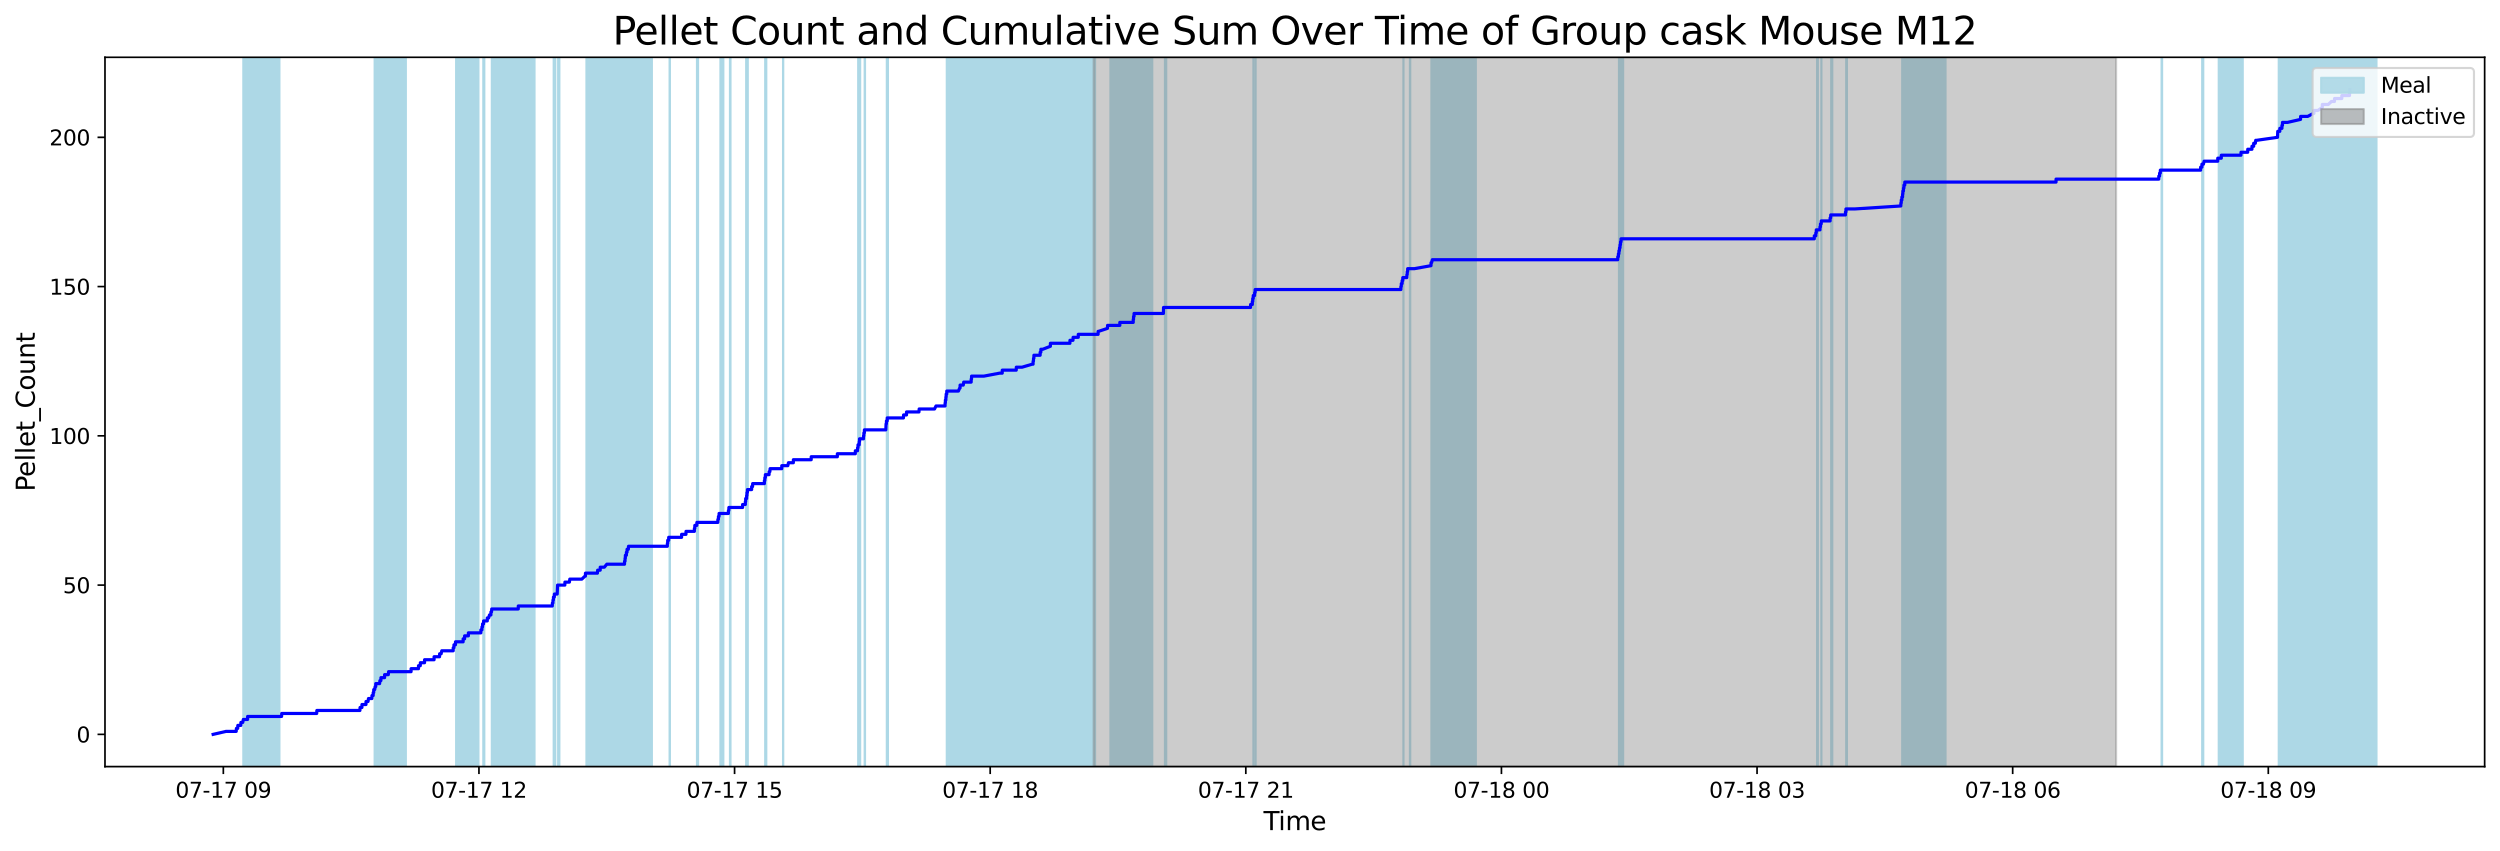 <?xml version="1.0" encoding="utf-8" standalone="no"?>
<!DOCTYPE svg PUBLIC "-//W3C//DTD SVG 1.1//EN"
  "http://www.w3.org/Graphics/SVG/1.1/DTD/svg11.dtd">
<svg xmlns:xlink="http://www.w3.org/1999/xlink" width="1172.435pt" height="399.009pt" viewBox="0 0 1172.435 399.009" xmlns="http://www.w3.org/2000/svg" version="1.1">
 <defs>
  <style type="text/css">*{stroke-linejoin: round; stroke-linecap: butt}</style>
 </defs>
 <g id="figure_1">
  <g id="patch_1">
   <path d="M 0 399.009 
L 1172.435 399.009 
L 1172.435 0 
L 0 0 
z
" style="fill: #ffffff"/>
  </g>
  <g id="axes_1">
   <g id="patch_2">
    <path d="M 49.235 359.517 
L 1165.235 359.517 
L 1165.235 26.877 
L 49.235 26.877 
z
" style="fill: #ffffff"/>
   </g>
   <g id="patch_3">
    <path d="M 127.166 359.517 
L 127.166 26.877 
L 114.11 26.877 
L 114.11 359.517 
z
" clip-path="url(#p7727377fdf)" style="fill: #add8e6; stroke: #add8e6; stroke-linejoin: miter"/>
   </g>
   <g id="patch_4">
    <path d="M 131.042 359.517 
L 131.042 26.877 
L 116.848 26.877 
L 116.848 359.517 
z
" clip-path="url(#p7727377fdf)" style="fill: #add8e6; stroke: #add8e6; stroke-linejoin: miter"/>
   </g>
   <g id="patch_5">
    <path d="M 185.991 359.517 
L 185.991 26.877 
L 175.695 26.877 
L 175.695 359.517 
z
" clip-path="url(#p7727377fdf)" style="fill: #add8e6; stroke: #add8e6; stroke-linejoin: miter"/>
   </g>
   <g id="patch_6">
    <path d="M 190.336 359.517 
L 190.336 26.877 
L 176.639 26.877 
L 176.639 359.517 
z
" clip-path="url(#p7727377fdf)" style="fill: #add8e6; stroke: #add8e6; stroke-linejoin: miter"/>
   </g>
   <g id="patch_7">
    <path d="M 186.617 359.517 
L 186.617 26.877 
L 180.093 26.877 
L 180.093 359.517 
z
" clip-path="url(#p7727377fdf)" style="fill: #add8e6; stroke: #add8e6; stroke-linejoin: miter"/>
   </g>
   <g id="patch_8">
    <path d="M 224.371 359.517 
L 224.371 26.877 
L 213.908 26.877 
L 213.908 359.517 
z
" clip-path="url(#p7727377fdf)" style="fill: #add8e6; stroke: #add8e6; stroke-linejoin: miter"/>
   </g>
   <g id="patch_9">
    <path d="M 226.651 359.517 
L 226.651 26.877 
L 227.135 26.877 
L 227.135 359.517 
z
" clip-path="url(#p7727377fdf)" style="fill: #add8e6; stroke: #add8e6; stroke-linejoin: miter"/>
   </g>
   <g id="patch_10">
    <path d="M 250.675 359.517 
L 250.675 26.877 
L 230.651 26.877 
L 230.651 359.517 
z
" clip-path="url(#p7727377fdf)" style="fill: #add8e6; stroke: #add8e6; stroke-linejoin: miter"/>
   </g>
   <g id="patch_11">
    <path d="M 259.731 359.517 
L 259.731 26.877 
L 259.669 26.877 
L 259.669 359.517 
z
" clip-path="url(#p7727377fdf)" style="fill: #add8e6; stroke: #add8e6; stroke-linejoin: miter"/>
   </g>
   <g id="patch_12">
    <path d="M 260.357 359.517 
L 260.357 26.877 
L 260.41 26.877 
L 260.41 359.517 
z
" clip-path="url(#p7727377fdf)" style="fill: #add8e6; stroke: #add8e6; stroke-linejoin: miter"/>
   </g>
   <g id="patch_13">
    <path d="M 261.753 359.517 
L 261.753 26.877 
L 262.328 26.877 
L 262.328 359.517 
z
" clip-path="url(#p7727377fdf)" style="fill: #add8e6; stroke: #add8e6; stroke-linejoin: miter"/>
   </g>
   <g id="patch_14">
    <path d="M 295.464 359.517 
L 295.464 26.877 
L 275.024 26.877 
L 275.024 359.517 
z
" clip-path="url(#p7727377fdf)" style="fill: #add8e6; stroke: #add8e6; stroke-linejoin: miter"/>
   </g>
   <g id="patch_15">
    <path d="M 284.29 359.517 
L 284.29 26.877 
L 281.864 26.877 
L 281.864 359.517 
z
" clip-path="url(#p7727377fdf)" style="fill: #add8e6; stroke: #add8e6; stroke-linejoin: miter"/>
   </g>
   <g id="patch_16">
    <path d="M 305.72 359.517 
L 305.72 26.877 
L 293.195 26.877 
L 293.195 359.517 
z
" clip-path="url(#p7727377fdf)" style="fill: #add8e6; stroke: #add8e6; stroke-linejoin: miter"/>
   </g>
   <g id="patch_17">
    <path d="M 294.025 359.517 
L 294.025 26.877 
L 294.704 26.877 
L 294.704 359.517 
z
" clip-path="url(#p7727377fdf)" style="fill: #add8e6; stroke: #add8e6; stroke-linejoin: miter"/>
   </g>
   <g id="patch_18">
    <path d="M 314.172 359.517 
L 314.172 26.877 
L 314.023 26.877 
L 314.023 359.517 
z
" clip-path="url(#p7727377fdf)" style="fill: #add8e6; stroke: #add8e6; stroke-linejoin: miter"/>
   </g>
   <g id="patch_19">
    <path d="M 326.863 359.517 
L 326.863 26.877 
L 327.369 26.877 
L 327.369 359.517 
z
" clip-path="url(#p7727377fdf)" style="fill: #add8e6; stroke: #add8e6; stroke-linejoin: miter"/>
   </g>
   <g id="patch_20">
    <path d="M 339.233 359.517 
L 339.233 26.877 
L 337.861 26.877 
L 337.861 359.517 
z
" clip-path="url(#p7727377fdf)" style="fill: #add8e6; stroke: #add8e6; stroke-linejoin: miter"/>
   </g>
   <g id="patch_21">
    <path d="M 342.332 359.517 
L 342.332 26.877 
L 342.583 26.877 
L 342.583 359.517 
z
" clip-path="url(#p7727377fdf)" style="fill: #add8e6; stroke: #add8e6; stroke-linejoin: miter"/>
   </g>
   <g id="patch_22">
    <path d="M 349.929 359.517 
L 349.929 26.877 
L 350.695 26.877 
L 350.695 359.517 
z
" clip-path="url(#p7727377fdf)" style="fill: #add8e6; stroke: #add8e6; stroke-linejoin: miter"/>
   </g>
   <g id="patch_23">
    <path d="M 358.853 359.517 
L 358.853 26.877 
L 359.366 26.877 
L 359.366 359.517 
z
" clip-path="url(#p7727377fdf)" style="fill: #add8e6; stroke: #add8e6; stroke-linejoin: miter"/>
   </g>
   <g id="patch_24">
    <path d="M 367.316 359.517 
L 367.316 26.877 
L 367.225 26.877 
L 367.225 359.517 
z
" clip-path="url(#p7727377fdf)" style="fill: #add8e6; stroke: #add8e6; stroke-linejoin: miter"/>
   </g>
   <g id="patch_25">
    <path d="M 402.463 359.517 
L 402.463 26.877 
L 403.395 26.877 
L 403.395 359.517 
z
" clip-path="url(#p7727377fdf)" style="fill: #add8e6; stroke: #add8e6; stroke-linejoin: miter"/>
   </g>
   <g id="patch_26">
    <path d="M 405.513 359.517 
L 405.513 26.877 
L 405.671 26.877 
L 405.671 359.517 
z
" clip-path="url(#p7727377fdf)" style="fill: #add8e6; stroke: #add8e6; stroke-linejoin: miter"/>
   </g>
   <g id="patch_27">
    <path d="M 415.894 359.517 
L 415.894 26.877 
L 416.422 26.877 
L 416.422 359.517 
z
" clip-path="url(#p7727377fdf)" style="fill: #add8e6; stroke: #add8e6; stroke-linejoin: miter"/>
   </g>
   <g id="patch_28">
    <path d="M 460.098 359.517 
L 460.098 26.877 
L 444.014 26.877 
L 444.014 359.517 
z
" clip-path="url(#p7727377fdf)" style="fill: #add8e6; stroke: #add8e6; stroke-linejoin: miter"/>
   </g>
   <g id="patch_29">
    <path d="M 444.745 359.517 
L 444.745 26.877 
L 444.263 26.877 
L 444.263 359.517 
z
" clip-path="url(#p7727377fdf)" style="fill: #add8e6; stroke: #add8e6; stroke-linejoin: miter"/>
   </g>
   <g id="patch_30">
    <path d="M 471.187 359.517 
L 471.187 26.877 
L 450.559 26.877 
L 450.559 359.517 
z
" clip-path="url(#p7727377fdf)" style="fill: #add8e6; stroke: #add8e6; stroke-linejoin: miter"/>
   </g>
   <g id="patch_31">
    <path d="M 471.851 359.517 
L 471.851 26.877 
L 456.184 26.877 
L 456.184 359.517 
z
" clip-path="url(#p7727377fdf)" style="fill: #add8e6; stroke: #add8e6; stroke-linejoin: miter"/>
   </g>
   <g id="patch_32">
    <path d="M 489.935 359.517 
L 489.935 26.877 
L 470.368 26.877 
L 470.368 359.517 
z
" clip-path="url(#p7727377fdf)" style="fill: #add8e6; stroke: #add8e6; stroke-linejoin: miter"/>
   </g>
   <g id="patch_33">
    <path d="M 505.197 359.517 
L 505.197 26.877 
L 484.802 26.877 
L 484.802 359.517 
z
" clip-path="url(#p7727377fdf)" style="fill: #add8e6; stroke: #add8e6; stroke-linejoin: miter"/>
   </g>
   <g id="patch_34">
    <path d="M 486.268 359.517 
L 486.268 26.877 
L 485.22 26.877 
L 485.22 359.517 
z
" clip-path="url(#p7727377fdf)" style="fill: #add8e6; stroke: #add8e6; stroke-linejoin: miter"/>
   </g>
   <g id="patch_35">
    <path d="M 488.099 359.517 
L 488.099 26.877 
L 488.696 26.877 
L 488.696 359.517 
z
" clip-path="url(#p7727377fdf)" style="fill: #add8e6; stroke: #add8e6; stroke-linejoin: miter"/>
   </g>
   <g id="patch_36">
    <path d="M 513.556 359.517 
L 513.556 26.877 
L 493.032 26.877 
L 493.032 359.517 
z
" clip-path="url(#p7727377fdf)" style="fill: #add8e6; stroke: #add8e6; stroke-linejoin: miter"/>
   </g>
   <g id="patch_37">
    <path d="M 507.064 359.517 
L 507.064 26.877 
L 506.148 26.877 
L 506.148 359.517 
z
" clip-path="url(#p7727377fdf)" style="fill: #add8e6; stroke: #add8e6; stroke-linejoin: miter"/>
   </g>
   <g id="patch_38">
    <path d="M 540.373 359.517 
L 540.373 26.877 
L 520.764 26.877 
L 520.764 359.517 
z
" clip-path="url(#p7727377fdf)" style="fill: #add8e6; stroke: #add8e6; stroke-linejoin: miter"/>
   </g>
   <g id="patch_39">
    <path d="M 531.755 359.517 
L 531.755 26.877 
L 532.026 26.877 
L 532.026 359.517 
z
" clip-path="url(#p7727377fdf)" style="fill: #add8e6; stroke: #add8e6; stroke-linejoin: miter"/>
   </g>
   <g id="patch_40">
    <path d="M 546.327 359.517 
L 546.327 26.877 
L 546.929 26.877 
L 546.929 359.517 
z
" clip-path="url(#p7727377fdf)" style="fill: #add8e6; stroke: #add8e6; stroke-linejoin: miter"/>
   </g>
   <g id="patch_41">
    <path d="M 587.817 359.517 
L 587.817 26.877 
L 587.926 26.877 
L 587.926 359.517 
z
" clip-path="url(#p7727377fdf)" style="fill: #add8e6; stroke: #add8e6; stroke-linejoin: miter"/>
   </g>
   <g id="patch_42">
    <path d="M 588.853 359.517 
L 588.853 26.877 
L 588.778 26.877 
L 588.778 359.517 
z
" clip-path="url(#p7727377fdf)" style="fill: #add8e6; stroke: #add8e6; stroke-linejoin: miter"/>
   </g>
   <g id="patch_43">
    <path d="M 658.197 359.517 
L 658.197 26.877 
L 658.162 26.877 
L 658.162 359.517 
z
" clip-path="url(#p7727377fdf)" style="fill: #add8e6; stroke: #add8e6; stroke-linejoin: miter"/>
   </g>
   <g id="patch_44">
    <path d="M 661.363 359.517 
L 661.363 26.877 
L 661.219 26.877 
L 661.219 359.517 
z
" clip-path="url(#p7727377fdf)" style="fill: #add8e6; stroke: #add8e6; stroke-linejoin: miter"/>
   </g>
   <g id="patch_45">
    <path d="M 692.121 359.517 
L 692.121 26.877 
L 671.3 26.877 
L 671.3 359.517 
z
" clip-path="url(#p7727377fdf)" style="fill: #add8e6; stroke: #add8e6; stroke-linejoin: miter"/>
   </g>
   <g id="patch_46">
    <path d="M 759.247 359.517 
L 759.247 26.877 
L 760.25 26.877 
L 760.25 359.517 
z
" clip-path="url(#p7727377fdf)" style="fill: #add8e6; stroke: #add8e6; stroke-linejoin: miter"/>
   </g>
   <g id="patch_47">
    <path d="M 761.207 359.517 
L 761.207 26.877 
L 760.565 26.877 
L 760.565 359.517 
z
" clip-path="url(#p7727377fdf)" style="fill: #add8e6; stroke: #add8e6; stroke-linejoin: miter"/>
   </g>
   <g id="patch_48">
    <path d="M 852.526 359.517 
L 852.526 26.877 
L 852.169 26.877 
L 852.169 359.517 
z
" clip-path="url(#p7727377fdf)" style="fill: #add8e6; stroke: #add8e6; stroke-linejoin: miter"/>
   </g>
   <g id="patch_49">
    <path d="M 854.2 359.517 
L 854.2 26.877 
L 854.18 26.877 
L 854.18 359.517 
z
" clip-path="url(#p7727377fdf)" style="fill: #add8e6; stroke: #add8e6; stroke-linejoin: miter"/>
   </g>
   <g id="patch_50">
    <path d="M 858.778 359.517 
L 858.778 26.877 
L 859.291 26.877 
L 859.291 359.517 
z
" clip-path="url(#p7727377fdf)" style="fill: #add8e6; stroke: #add8e6; stroke-linejoin: miter"/>
   </g>
   <g id="patch_51">
    <path d="M 865.815 359.517 
L 865.815 26.877 
L 866.164 26.877 
L 866.164 359.517 
z
" clip-path="url(#p7727377fdf)" style="fill: #add8e6; stroke: #add8e6; stroke-linejoin: miter"/>
   </g>
   <g id="patch_52">
    <path d="M 912.4 359.517 
L 912.4 26.877 
L 892.076 26.877 
L 892.076 359.517 
z
" clip-path="url(#p7727377fdf)" style="fill: #add8e6; stroke: #add8e6; stroke-linejoin: miter"/>
   </g>
   <g id="patch_53">
    <path d="M 893.004 359.517 
L 893.004 26.877 
L 893.845 26.877 
L 893.845 359.517 
z
" clip-path="url(#p7727377fdf)" style="fill: #add8e6; stroke: #add8e6; stroke-linejoin: miter"/>
   </g>
   <g id="patch_54">
    <path d="M 1013.727 359.517 
L 1013.727 26.877 
L 1013.971 26.877 
L 1013.971 359.517 
z
" clip-path="url(#p7727377fdf)" style="fill: #add8e6; stroke: #add8e6; stroke-linejoin: miter"/>
   </g>
   <g id="patch_55">
    <path d="M 1032.761 359.517 
L 1032.761 26.877 
L 1033.274 26.877 
L 1033.274 359.517 
z
" clip-path="url(#p7727377fdf)" style="fill: #add8e6; stroke: #add8e6; stroke-linejoin: miter"/>
   </g>
   <g id="patch_56">
    <path d="M 1051.791 359.517 
L 1051.791 26.877 
L 1040.533 26.877 
L 1040.533 359.517 
z
" clip-path="url(#p7727377fdf)" style="fill: #add8e6; stroke: #add8e6; stroke-linejoin: miter"/>
   </g>
   <g id="patch_57">
    <path d="M 1088.656 359.517 
L 1088.656 26.877 
L 1068.672 26.877 
L 1068.672 359.517 
z
" clip-path="url(#p7727377fdf)" style="fill: #add8e6; stroke: #add8e6; stroke-linejoin: miter"/>
   </g>
   <g id="patch_58">
    <path d="M 1070.55 359.517 
L 1070.55 26.877 
L 1071.018 26.877 
L 1071.018 359.517 
z
" clip-path="url(#p7727377fdf)" style="fill: #add8e6; stroke: #add8e6; stroke-linejoin: miter"/>
   </g>
   <g id="patch_59">
    <path d="M 1099.911 359.517 
L 1099.911 26.877 
L 1079.308 26.877 
L 1079.308 359.517 
z
" clip-path="url(#p7727377fdf)" style="fill: #add8e6; stroke: #add8e6; stroke-linejoin: miter"/>
   </g>
   <g id="patch_60">
    <path d="M 1106.05 359.517 
L 1106.05 26.877 
L 1085.546 26.877 
L 1085.546 359.517 
z
" clip-path="url(#p7727377fdf)" style="fill: #add8e6; stroke: #add8e6; stroke-linejoin: miter"/>
   </g>
   <g id="patch_61">
    <path d="M 1110.123 359.517 
L 1110.123 26.877 
L 1089.533 26.877 
L 1089.533 359.517 
z
" clip-path="url(#p7727377fdf)" style="fill: #add8e6; stroke: #add8e6; stroke-linejoin: miter"/>
   </g>
   <g id="patch_62">
    <path d="M 1114.508 359.517 
L 1114.508 26.877 
L 1098.062 26.877 
L 1098.062 359.517 
z
" clip-path="url(#p7727377fdf)" style="fill: #add8e6; stroke: #add8e6; stroke-linejoin: miter"/>
   </g>
   <g id="patch_63">
    <path d="M 1102.24 359.517 
L 1102.24 26.877 
L 1102.62 26.877 
L 1102.62 359.517 
z
" clip-path="url(#p7727377fdf)" style="fill: #add8e6; stroke: #add8e6; stroke-linejoin: miter"/>
   </g>
   <g id="patch_64">
    <path d="M 512.881 359.517 
L 512.881 26.877 
L 992.399 26.877 
L 992.399 359.517 
z
" clip-path="url(#p7727377fdf)" style="fill: #808080; opacity: 0.4; stroke: #808080; stroke-linejoin: miter"/>
   </g>
   <g id="matplotlib.axis_1">
    <g id="xtick_1">
     <g id="line2d_1">
      <defs>
       <path id="ma048d37aa1" d="M 0 0 
L 0 3.5 
" style="stroke: #000000; stroke-width: 0.8"/>
      </defs>
      <g>
       <use xlink:href="#ma048d37aa1" x="104.735" y="359.517" style="stroke: #000000; stroke-width: 0.8"/>
      </g>
     </g>
     <g id="text_1">
      <!-- 07-17 09 -->
      <g transform="translate(82.255 374.116) scale(0.1 -0.1)">
       <defs>
        <path id="DejaVuSans-30" d="M 2034 4250 
Q 1547 4250 1301 3770 
Q 1056 3291 1056 2328 
Q 1056 1369 1301 889 
Q 1547 409 2034 409 
Q 2525 409 2770 889 
Q 3016 1369 3016 2328 
Q 3016 3291 2770 3770 
Q 2525 4250 2034 4250 
z
M 2034 4750 
Q 2819 4750 3233 4129 
Q 3647 3509 3647 2328 
Q 3647 1150 3233 529 
Q 2819 -91 2034 -91 
Q 1250 -91 836 529 
Q 422 1150 422 2328 
Q 422 3509 836 4129 
Q 1250 4750 2034 4750 
z
" transform="scale(0.016)"/>
        <path id="DejaVuSans-37" d="M 525 4666 
L 3525 4666 
L 3525 4397 
L 1831 0 
L 1172 0 
L 2766 4134 
L 525 4134 
L 525 4666 
z
" transform="scale(0.016)"/>
        <path id="DejaVuSans-2d" d="M 313 2009 
L 1997 2009 
L 1997 1497 
L 313 1497 
L 313 2009 
z
" transform="scale(0.016)"/>
        <path id="DejaVuSans-31" d="M 794 531 
L 1825 531 
L 1825 4091 
L 703 3866 
L 703 4441 
L 1819 4666 
L 2450 4666 
L 2450 531 
L 3481 531 
L 3481 0 
L 794 0 
L 794 531 
z
" transform="scale(0.016)"/>
        <path id="DejaVuSans-20" transform="scale(0.016)"/>
        <path id="DejaVuSans-39" d="M 703 97 
L 703 672 
Q 941 559 1184 500 
Q 1428 441 1663 441 
Q 2288 441 2617 861 
Q 2947 1281 2994 2138 
Q 2813 1869 2534 1725 
Q 2256 1581 1919 1581 
Q 1219 1581 811 2004 
Q 403 2428 403 3163 
Q 403 3881 828 4315 
Q 1253 4750 1959 4750 
Q 2769 4750 3195 4129 
Q 3622 3509 3622 2328 
Q 3622 1225 3098 567 
Q 2575 -91 1691 -91 
Q 1453 -91 1209 -44 
Q 966 3 703 97 
z
M 1959 2075 
Q 2384 2075 2632 2365 
Q 2881 2656 2881 3163 
Q 2881 3666 2632 3958 
Q 2384 4250 1959 4250 
Q 1534 4250 1286 3958 
Q 1038 3666 1038 3163 
Q 1038 2656 1286 2365 
Q 1534 2075 1959 2075 
z
" transform="scale(0.016)"/>
       </defs>
       <use xlink:href="#DejaVuSans-30"/>
       <use xlink:href="#DejaVuSans-37" x="63.623"/>
       <use xlink:href="#DejaVuSans-2d" x="127.246"/>
       <use xlink:href="#DejaVuSans-31" x="163.33"/>
       <use xlink:href="#DejaVuSans-37" x="226.953"/>
       <use xlink:href="#DejaVuSans-20" x="290.576"/>
       <use xlink:href="#DejaVuSans-30" x="322.363"/>
       <use xlink:href="#DejaVuSans-39" x="385.986"/>
      </g>
     </g>
    </g>
    <g id="xtick_2">
     <g id="line2d_2">
      <g>
       <use xlink:href="#ma048d37aa1" x="224.615" y="359.517" style="stroke: #000000; stroke-width: 0.8"/>
      </g>
     </g>
     <g id="text_2">
      <!-- 07-17 12 -->
      <g transform="translate(202.134 374.116) scale(0.1 -0.1)">
       <defs>
        <path id="DejaVuSans-32" d="M 1228 531 
L 3431 531 
L 3431 0 
L 469 0 
L 469 531 
Q 828 903 1448 1529 
Q 2069 2156 2228 2338 
Q 2531 2678 2651 2914 
Q 2772 3150 2772 3378 
Q 2772 3750 2511 3984 
Q 2250 4219 1831 4219 
Q 1534 4219 1204 4116 
Q 875 4013 500 3803 
L 500 4441 
Q 881 4594 1212 4672 
Q 1544 4750 1819 4750 
Q 2544 4750 2975 4387 
Q 3406 4025 3406 3419 
Q 3406 3131 3298 2873 
Q 3191 2616 2906 2266 
Q 2828 2175 2409 1742 
Q 1991 1309 1228 531 
z
" transform="scale(0.016)"/>
       </defs>
       <use xlink:href="#DejaVuSans-30"/>
       <use xlink:href="#DejaVuSans-37" x="63.623"/>
       <use xlink:href="#DejaVuSans-2d" x="127.246"/>
       <use xlink:href="#DejaVuSans-31" x="163.33"/>
       <use xlink:href="#DejaVuSans-37" x="226.953"/>
       <use xlink:href="#DejaVuSans-20" x="290.576"/>
       <use xlink:href="#DejaVuSans-31" x="322.363"/>
       <use xlink:href="#DejaVuSans-32" x="385.986"/>
      </g>
     </g>
    </g>
    <g id="xtick_3">
     <g id="line2d_3">
      <g>
       <use xlink:href="#ma048d37aa1" x="344.494" y="359.517" style="stroke: #000000; stroke-width: 0.8"/>
      </g>
     </g>
     <g id="text_3">
      <!-- 07-17 15 -->
      <g transform="translate(322.014 374.116) scale(0.1 -0.1)">
       <defs>
        <path id="DejaVuSans-35" d="M 691 4666 
L 3169 4666 
L 3169 4134 
L 1269 4134 
L 1269 2991 
Q 1406 3038 1543 3061 
Q 1681 3084 1819 3084 
Q 2600 3084 3056 2656 
Q 3513 2228 3513 1497 
Q 3513 744 3044 326 
Q 2575 -91 1722 -91 
Q 1428 -91 1123 -41 
Q 819 9 494 109 
L 494 744 
Q 775 591 1075 516 
Q 1375 441 1709 441 
Q 2250 441 2565 725 
Q 2881 1009 2881 1497 
Q 2881 1984 2565 2268 
Q 2250 2553 1709 2553 
Q 1456 2553 1204 2497 
Q 953 2441 691 2322 
L 691 4666 
z
" transform="scale(0.016)"/>
       </defs>
       <use xlink:href="#DejaVuSans-30"/>
       <use xlink:href="#DejaVuSans-37" x="63.623"/>
       <use xlink:href="#DejaVuSans-2d" x="127.246"/>
       <use xlink:href="#DejaVuSans-31" x="163.33"/>
       <use xlink:href="#DejaVuSans-37" x="226.953"/>
       <use xlink:href="#DejaVuSans-20" x="290.576"/>
       <use xlink:href="#DejaVuSans-31" x="322.363"/>
       <use xlink:href="#DejaVuSans-35" x="385.986"/>
      </g>
     </g>
    </g>
    <g id="xtick_4">
     <g id="line2d_4">
      <g>
       <use xlink:href="#ma048d37aa1" x="464.374" y="359.517" style="stroke: #000000; stroke-width: 0.8"/>
      </g>
     </g>
     <g id="text_4">
      <!-- 07-17 18 -->
      <g transform="translate(441.894 374.116) scale(0.1 -0.1)">
       <defs>
        <path id="DejaVuSans-38" d="M 2034 2216 
Q 1584 2216 1326 1975 
Q 1069 1734 1069 1313 
Q 1069 891 1326 650 
Q 1584 409 2034 409 
Q 2484 409 2743 651 
Q 3003 894 3003 1313 
Q 3003 1734 2745 1975 
Q 2488 2216 2034 2216 
z
M 1403 2484 
Q 997 2584 770 2862 
Q 544 3141 544 3541 
Q 544 4100 942 4425 
Q 1341 4750 2034 4750 
Q 2731 4750 3128 4425 
Q 3525 4100 3525 3541 
Q 3525 3141 3298 2862 
Q 3072 2584 2669 2484 
Q 3125 2378 3379 2068 
Q 3634 1759 3634 1313 
Q 3634 634 3220 271 
Q 2806 -91 2034 -91 
Q 1263 -91 848 271 
Q 434 634 434 1313 
Q 434 1759 690 2068 
Q 947 2378 1403 2484 
z
M 1172 3481 
Q 1172 3119 1398 2916 
Q 1625 2713 2034 2713 
Q 2441 2713 2670 2916 
Q 2900 3119 2900 3481 
Q 2900 3844 2670 4047 
Q 2441 4250 2034 4250 
Q 1625 4250 1398 4047 
Q 1172 3844 1172 3481 
z
" transform="scale(0.016)"/>
       </defs>
       <use xlink:href="#DejaVuSans-30"/>
       <use xlink:href="#DejaVuSans-37" x="63.623"/>
       <use xlink:href="#DejaVuSans-2d" x="127.246"/>
       <use xlink:href="#DejaVuSans-31" x="163.33"/>
       <use xlink:href="#DejaVuSans-37" x="226.953"/>
       <use xlink:href="#DejaVuSans-20" x="290.576"/>
       <use xlink:href="#DejaVuSans-31" x="322.363"/>
       <use xlink:href="#DejaVuSans-38" x="385.986"/>
      </g>
     </g>
    </g>
    <g id="xtick_5">
     <g id="line2d_5">
      <g>
       <use xlink:href="#ma048d37aa1" x="584.254" y="359.517" style="stroke: #000000; stroke-width: 0.8"/>
      </g>
     </g>
     <g id="text_5">
      <!-- 07-17 21 -->
      <g transform="translate(561.773 374.116) scale(0.1 -0.1)">
       <use xlink:href="#DejaVuSans-30"/>
       <use xlink:href="#DejaVuSans-37" x="63.623"/>
       <use xlink:href="#DejaVuSans-2d" x="127.246"/>
       <use xlink:href="#DejaVuSans-31" x="163.33"/>
       <use xlink:href="#DejaVuSans-37" x="226.953"/>
       <use xlink:href="#DejaVuSans-20" x="290.576"/>
       <use xlink:href="#DejaVuSans-32" x="322.363"/>
       <use xlink:href="#DejaVuSans-31" x="385.986"/>
      </g>
     </g>
    </g>
    <g id="xtick_6">
     <g id="line2d_6">
      <g>
       <use xlink:href="#ma048d37aa1" x="704.133" y="359.517" style="stroke: #000000; stroke-width: 0.8"/>
      </g>
     </g>
     <g id="text_6">
      <!-- 07-18 00 -->
      <g transform="translate(681.653 374.116) scale(0.1 -0.1)">
       <use xlink:href="#DejaVuSans-30"/>
       <use xlink:href="#DejaVuSans-37" x="63.623"/>
       <use xlink:href="#DejaVuSans-2d" x="127.246"/>
       <use xlink:href="#DejaVuSans-31" x="163.33"/>
       <use xlink:href="#DejaVuSans-38" x="226.953"/>
       <use xlink:href="#DejaVuSans-20" x="290.576"/>
       <use xlink:href="#DejaVuSans-30" x="322.363"/>
       <use xlink:href="#DejaVuSans-30" x="385.986"/>
      </g>
     </g>
    </g>
    <g id="xtick_7">
     <g id="line2d_7">
      <g>
       <use xlink:href="#ma048d37aa1" x="824.013" y="359.517" style="stroke: #000000; stroke-width: 0.8"/>
      </g>
     </g>
     <g id="text_7">
      <!-- 07-18 03 -->
      <g transform="translate(801.532 374.116) scale(0.1 -0.1)">
       <defs>
        <path id="DejaVuSans-33" d="M 2597 2516 
Q 3050 2419 3304 2112 
Q 3559 1806 3559 1356 
Q 3559 666 3084 287 
Q 2609 -91 1734 -91 
Q 1441 -91 1130 -33 
Q 819 25 488 141 
L 488 750 
Q 750 597 1062 519 
Q 1375 441 1716 441 
Q 2309 441 2620 675 
Q 2931 909 2931 1356 
Q 2931 1769 2642 2001 
Q 2353 2234 1838 2234 
L 1294 2234 
L 1294 2753 
L 1863 2753 
Q 2328 2753 2575 2939 
Q 2822 3125 2822 3475 
Q 2822 3834 2567 4026 
Q 2313 4219 1838 4219 
Q 1578 4219 1281 4162 
Q 984 4106 628 3988 
L 628 4550 
Q 988 4650 1302 4700 
Q 1616 4750 1894 4750 
Q 2613 4750 3031 4423 
Q 3450 4097 3450 3541 
Q 3450 3153 3228 2886 
Q 3006 2619 2597 2516 
z
" transform="scale(0.016)"/>
       </defs>
       <use xlink:href="#DejaVuSans-30"/>
       <use xlink:href="#DejaVuSans-37" x="63.623"/>
       <use xlink:href="#DejaVuSans-2d" x="127.246"/>
       <use xlink:href="#DejaVuSans-31" x="163.33"/>
       <use xlink:href="#DejaVuSans-38" x="226.953"/>
       <use xlink:href="#DejaVuSans-20" x="290.576"/>
       <use xlink:href="#DejaVuSans-30" x="322.363"/>
       <use xlink:href="#DejaVuSans-33" x="385.986"/>
      </g>
     </g>
    </g>
    <g id="xtick_8">
     <g id="line2d_8">
      <g>
       <use xlink:href="#ma048d37aa1" x="943.892" y="359.517" style="stroke: #000000; stroke-width: 0.8"/>
      </g>
     </g>
     <g id="text_8">
      <!-- 07-18 06 -->
      <g transform="translate(921.412 374.116) scale(0.1 -0.1)">
       <defs>
        <path id="DejaVuSans-36" d="M 2113 2584 
Q 1688 2584 1439 2293 
Q 1191 2003 1191 1497 
Q 1191 994 1439 701 
Q 1688 409 2113 409 
Q 2538 409 2786 701 
Q 3034 994 3034 1497 
Q 3034 2003 2786 2293 
Q 2538 2584 2113 2584 
z
M 3366 4563 
L 3366 3988 
Q 3128 4100 2886 4159 
Q 2644 4219 2406 4219 
Q 1781 4219 1451 3797 
Q 1122 3375 1075 2522 
Q 1259 2794 1537 2939 
Q 1816 3084 2150 3084 
Q 2853 3084 3261 2657 
Q 3669 2231 3669 1497 
Q 3669 778 3244 343 
Q 2819 -91 2113 -91 
Q 1303 -91 875 529 
Q 447 1150 447 2328 
Q 447 3434 972 4092 
Q 1497 4750 2381 4750 
Q 2619 4750 2861 4703 
Q 3103 4656 3366 4563 
z
" transform="scale(0.016)"/>
       </defs>
       <use xlink:href="#DejaVuSans-30"/>
       <use xlink:href="#DejaVuSans-37" x="63.623"/>
       <use xlink:href="#DejaVuSans-2d" x="127.246"/>
       <use xlink:href="#DejaVuSans-31" x="163.33"/>
       <use xlink:href="#DejaVuSans-38" x="226.953"/>
       <use xlink:href="#DejaVuSans-20" x="290.576"/>
       <use xlink:href="#DejaVuSans-30" x="322.363"/>
       <use xlink:href="#DejaVuSans-36" x="385.986"/>
      </g>
     </g>
    </g>
    <g id="xtick_9">
     <g id="line2d_9">
      <g>
       <use xlink:href="#ma048d37aa1" x="1063.772" y="359.517" style="stroke: #000000; stroke-width: 0.8"/>
      </g>
     </g>
     <g id="text_9">
      <!-- 07-18 09 -->
      <g transform="translate(1041.292 374.116) scale(0.1 -0.1)">
       <use xlink:href="#DejaVuSans-30"/>
       <use xlink:href="#DejaVuSans-37" x="63.623"/>
       <use xlink:href="#DejaVuSans-2d" x="127.246"/>
       <use xlink:href="#DejaVuSans-31" x="163.33"/>
       <use xlink:href="#DejaVuSans-38" x="226.953"/>
       <use xlink:href="#DejaVuSans-20" x="290.576"/>
       <use xlink:href="#DejaVuSans-30" x="322.363"/>
       <use xlink:href="#DejaVuSans-39" x="385.986"/>
      </g>
     </g>
    </g>
    <g id="text_10">
     <!-- Time -->
     <g transform="translate(592.555 389.313) scale(0.12 -0.12)">
      <defs>
       <path id="DejaVuSans-54" d="M -19 4666 
L 3928 4666 
L 3928 4134 
L 2272 4134 
L 2272 0 
L 1638 0 
L 1638 4134 
L -19 4134 
L -19 4666 
z
" transform="scale(0.016)"/>
       <path id="DejaVuSans-69" d="M 603 3500 
L 1178 3500 
L 1178 0 
L 603 0 
L 603 3500 
z
M 603 4863 
L 1178 4863 
L 1178 4134 
L 603 4134 
L 603 4863 
z
" transform="scale(0.016)"/>
       <path id="DejaVuSans-6d" d="M 3328 2828 
Q 3544 3216 3844 3400 
Q 4144 3584 4550 3584 
Q 5097 3584 5394 3201 
Q 5691 2819 5691 2113 
L 5691 0 
L 5113 0 
L 5113 2094 
Q 5113 2597 4934 2840 
Q 4756 3084 4391 3084 
Q 3944 3084 3684 2787 
Q 3425 2491 3425 1978 
L 3425 0 
L 2847 0 
L 2847 2094 
Q 2847 2600 2669 2842 
Q 2491 3084 2119 3084 
Q 1678 3084 1418 2786 
Q 1159 2488 1159 1978 
L 1159 0 
L 581 0 
L 581 3500 
L 1159 3500 
L 1159 2956 
Q 1356 3278 1631 3431 
Q 1906 3584 2284 3584 
Q 2666 3584 2933 3390 
Q 3200 3197 3328 2828 
z
" transform="scale(0.016)"/>
       <path id="DejaVuSans-65" d="M 3597 1894 
L 3597 1613 
L 953 1613 
Q 991 1019 1311 708 
Q 1631 397 2203 397 
Q 2534 397 2845 478 
Q 3156 559 3463 722 
L 3463 178 
Q 3153 47 2828 -22 
Q 2503 -91 2169 -91 
Q 1331 -91 842 396 
Q 353 884 353 1716 
Q 353 2575 817 3079 
Q 1281 3584 2069 3584 
Q 2775 3584 3186 3129 
Q 3597 2675 3597 1894 
z
M 3022 2063 
Q 3016 2534 2758 2815 
Q 2500 3097 2075 3097 
Q 1594 3097 1305 2825 
Q 1016 2553 972 2059 
L 3022 2063 
z
" transform="scale(0.016)"/>
      </defs>
      <use xlink:href="#DejaVuSans-54"/>
      <use xlink:href="#DejaVuSans-69" x="57.959"/>
      <use xlink:href="#DejaVuSans-6d" x="85.742"/>
      <use xlink:href="#DejaVuSans-65" x="183.154"/>
     </g>
    </g>
   </g>
   <g id="matplotlib.axis_2">
    <g id="ytick_1">
     <g id="line2d_10">
      <defs>
       <path id="mf020b14b45" d="M 0 0 
L -3.5 0 
" style="stroke: #000000; stroke-width: 0.8"/>
      </defs>
      <g>
       <use xlink:href="#mf020b14b45" x="49.235" y="344.397" style="stroke: #000000; stroke-width: 0.8"/>
      </g>
     </g>
     <g id="text_11">
      <!-- 0 -->
      <g transform="translate(35.873 348.196) scale(0.1 -0.1)">
       <use xlink:href="#DejaVuSans-30"/>
      </g>
     </g>
    </g>
    <g id="ytick_2">
     <g id="line2d_11">
      <g>
       <use xlink:href="#mf020b14b45" x="49.235" y="274.397" style="stroke: #000000; stroke-width: 0.8"/>
      </g>
     </g>
     <g id="text_12">
      <!-- 50 -->
      <g transform="translate(29.51 278.196) scale(0.1 -0.1)">
       <use xlink:href="#DejaVuSans-35"/>
       <use xlink:href="#DejaVuSans-30" x="63.623"/>
      </g>
     </g>
    </g>
    <g id="ytick_3">
     <g id="line2d_12">
      <g>
       <use xlink:href="#mf020b14b45" x="49.235" y="204.397" style="stroke: #000000; stroke-width: 0.8"/>
      </g>
     </g>
     <g id="text_13">
      <!-- 100 -->
      <g transform="translate(23.148 208.196) scale(0.1 -0.1)">
       <use xlink:href="#DejaVuSans-31"/>
       <use xlink:href="#DejaVuSans-30" x="63.623"/>
       <use xlink:href="#DejaVuSans-30" x="127.246"/>
      </g>
     </g>
    </g>
    <g id="ytick_4">
     <g id="line2d_13">
      <g>
       <use xlink:href="#mf020b14b45" x="49.235" y="134.397" style="stroke: #000000; stroke-width: 0.8"/>
      </g>
     </g>
     <g id="text_14">
      <!-- 150 -->
      <g transform="translate(23.148 138.196) scale(0.1 -0.1)">
       <use xlink:href="#DejaVuSans-31"/>
       <use xlink:href="#DejaVuSans-35" x="63.623"/>
       <use xlink:href="#DejaVuSans-30" x="127.246"/>
      </g>
     </g>
    </g>
    <g id="ytick_5">
     <g id="line2d_14">
      <g>
       <use xlink:href="#mf020b14b45" x="49.235" y="64.397" style="stroke: #000000; stroke-width: 0.8"/>
      </g>
     </g>
     <g id="text_15">
      <!-- 200 -->
      <g transform="translate(23.148 68.196) scale(0.1 -0.1)">
       <use xlink:href="#DejaVuSans-32"/>
       <use xlink:href="#DejaVuSans-30" x="63.623"/>
       <use xlink:href="#DejaVuSans-30" x="127.246"/>
      </g>
     </g>
    </g>
    <g id="text_16">
     <!-- Pellet_Count -->
     <g transform="translate(16.318 230.485) rotate(-90) scale(0.12 -0.12)">
      <defs>
       <path id="DejaVuSans-50" d="M 1259 4147 
L 1259 2394 
L 2053 2394 
Q 2494 2394 2734 2622 
Q 2975 2850 2975 3272 
Q 2975 3691 2734 3919 
Q 2494 4147 2053 4147 
L 1259 4147 
z
M 628 4666 
L 2053 4666 
Q 2838 4666 3239 4311 
Q 3641 3956 3641 3272 
Q 3641 2581 3239 2228 
Q 2838 1875 2053 1875 
L 1259 1875 
L 1259 0 
L 628 0 
L 628 4666 
z
" transform="scale(0.016)"/>
       <path id="DejaVuSans-6c" d="M 603 4863 
L 1178 4863 
L 1178 0 
L 603 0 
L 603 4863 
z
" transform="scale(0.016)"/>
       <path id="DejaVuSans-74" d="M 1172 4494 
L 1172 3500 
L 2356 3500 
L 2356 3053 
L 1172 3053 
L 1172 1153 
Q 1172 725 1289 603 
Q 1406 481 1766 481 
L 2356 481 
L 2356 0 
L 1766 0 
Q 1100 0 847 248 
Q 594 497 594 1153 
L 594 3053 
L 172 3053 
L 172 3500 
L 594 3500 
L 594 4494 
L 1172 4494 
z
" transform="scale(0.016)"/>
       <path id="DejaVuSans-5f" d="M 3263 -1063 
L 3263 -1509 
L -63 -1509 
L -63 -1063 
L 3263 -1063 
z
" transform="scale(0.016)"/>
       <path id="DejaVuSans-43" d="M 4122 4306 
L 4122 3641 
Q 3803 3938 3442 4084 
Q 3081 4231 2675 4231 
Q 1875 4231 1450 3742 
Q 1025 3253 1025 2328 
Q 1025 1406 1450 917 
Q 1875 428 2675 428 
Q 3081 428 3442 575 
Q 3803 722 4122 1019 
L 4122 359 
Q 3791 134 3420 21 
Q 3050 -91 2638 -91 
Q 1578 -91 968 557 
Q 359 1206 359 2328 
Q 359 3453 968 4101 
Q 1578 4750 2638 4750 
Q 3056 4750 3426 4639 
Q 3797 4528 4122 4306 
z
" transform="scale(0.016)"/>
       <path id="DejaVuSans-6f" d="M 1959 3097 
Q 1497 3097 1228 2736 
Q 959 2375 959 1747 
Q 959 1119 1226 758 
Q 1494 397 1959 397 
Q 2419 397 2687 759 
Q 2956 1122 2956 1747 
Q 2956 2369 2687 2733 
Q 2419 3097 1959 3097 
z
M 1959 3584 
Q 2709 3584 3137 3096 
Q 3566 2609 3566 1747 
Q 3566 888 3137 398 
Q 2709 -91 1959 -91 
Q 1206 -91 779 398 
Q 353 888 353 1747 
Q 353 2609 779 3096 
Q 1206 3584 1959 3584 
z
" transform="scale(0.016)"/>
       <path id="DejaVuSans-75" d="M 544 1381 
L 544 3500 
L 1119 3500 
L 1119 1403 
Q 1119 906 1312 657 
Q 1506 409 1894 409 
Q 2359 409 2629 706 
Q 2900 1003 2900 1516 
L 2900 3500 
L 3475 3500 
L 3475 0 
L 2900 0 
L 2900 538 
Q 2691 219 2414 64 
Q 2138 -91 1772 -91 
Q 1169 -91 856 284 
Q 544 659 544 1381 
z
M 1991 3584 
L 1991 3584 
z
" transform="scale(0.016)"/>
       <path id="DejaVuSans-6e" d="M 3513 2113 
L 3513 0 
L 2938 0 
L 2938 2094 
Q 2938 2591 2744 2837 
Q 2550 3084 2163 3084 
Q 1697 3084 1428 2787 
Q 1159 2491 1159 1978 
L 1159 0 
L 581 0 
L 581 3500 
L 1159 3500 
L 1159 2956 
Q 1366 3272 1645 3428 
Q 1925 3584 2291 3584 
Q 2894 3584 3203 3211 
Q 3513 2838 3513 2113 
z
" transform="scale(0.016)"/>
      </defs>
      <use xlink:href="#DejaVuSans-50"/>
      <use xlink:href="#DejaVuSans-65" x="56.678"/>
      <use xlink:href="#DejaVuSans-6c" x="118.201"/>
      <use xlink:href="#DejaVuSans-6c" x="145.984"/>
      <use xlink:href="#DejaVuSans-65" x="173.768"/>
      <use xlink:href="#DejaVuSans-74" x="235.291"/>
      <use xlink:href="#DejaVuSans-5f" x="274.5"/>
      <use xlink:href="#DejaVuSans-43" x="324.5"/>
      <use xlink:href="#DejaVuSans-6f" x="394.324"/>
      <use xlink:href="#DejaVuSans-75" x="455.506"/>
      <use xlink:href="#DejaVuSans-6e" x="518.885"/>
      <use xlink:href="#DejaVuSans-74" x="582.264"/>
     </g>
    </g>
   </g>
   <g id="line2d_15">
    <path d="M 99.962 344.397 
L 106.034 342.997 
L 110.774 342.997 
L 110.874 341.597 
L 111.484 341.597 
L 111.54 340.197 
L 112.927 340.197 
L 112.983 338.797 
L 113.837 338.797 
L 114.126 337.397 
L 116.113 337.397 
L 116.135 335.997 
L 132.052 335.997 
L 132.13 334.597 
L 148.514 334.597 
L 148.602 333.197 
L 168.782 333.197 
L 168.782 333.197 
L 168.86 331.797 
L 169.726 331.797 
L 169.759 330.397 
L 171.624 330.397 
L 171.646 328.997 
L 172.589 328.997 
L 172.811 327.597 
L 174.399 327.597 
L 174.454 326.197 
L 175.009 326.197 
L 175.02 324.797 
L 175.264 324.797 
L 175.276 323.397 
L 175.72 323.397 
L 175.964 321.997 
L 176.208 321.997 
L 176.219 320.597 
L 178.017 320.597 
L 178.173 319.197 
L 178.628 319.197 
L 178.661 317.797 
L 180.359 317.797 
L 180.37 316.397 
L 182.102 316.397 
L 182.246 314.997 
L 192.78 314.997 
L 192.802 313.597 
L 196.254 313.597 
L 196.266 312.197 
L 197.098 312.197 
L 197.142 310.797 
L 199.096 310.797 
L 199.118 309.397 
L 203.569 309.397 
L 203.58 307.997 
L 206.133 307.997 
L 206.178 306.597 
L 206.888 306.597 
L 207.188 305.197 
L 212.538 305.197 
L 212.549 303.797 
L 212.882 303.797 
L 212.904 302.397 
L 213.604 302.397 
L 213.615 300.997 
L 217.189 300.997 
L 217.211 299.597 
L 217.877 299.597 
L 217.899 298.197 
L 219.653 298.197 
L 219.664 296.797 
L 225.503 296.797 
L 225.514 295.397 
L 226.002 295.397 
L 226.025 293.997 
L 226.291 293.997 
L 226.313 292.597 
L 226.779 292.597 
L 226.802 291.197 
L 228.522 291.197 
L 228.533 289.797 
L 229.188 289.797 
L 229.543 288.397 
L 230.22 288.397 
L 230.231 286.997 
L 230.509 286.997 
L 230.609 285.597 
L 243.052 285.597 
L 243.063 284.197 
L 259.014 284.197 
L 259.014 284.197 
L 259.058 282.797 
L 259.313 282.797 
L 259.336 281.397 
L 259.535 281.397 
L 259.558 279.997 
L 259.968 279.997 
L 259.99 278.597 
L 261.311 278.597 
L 261.489 274.397 
L 264.886 274.397 
L 264.941 272.997 
L 267.028 272.997 
L 267.228 271.597 
L 272.855 271.597 
L 274.332 270.197 
L 274.554 270.197 
L 274.565 268.797 
L 280.181 268.797 
L 280.281 267.397 
L 281.48 267.397 
L 281.491 265.997 
L 283.422 265.997 
L 284.588 264.597 
L 292.88 264.597 
L 292.902 263.197 
L 293.124 263.197 
L 293.146 261.797 
L 293.268 261.797 
L 293.29 260.397 
L 293.757 260.397 
L 293.768 258.997 
L 294.056 258.997 
L 294.056 258.997 
L 294.078 257.597 
L 294.667 257.597 
L 294.756 256.197 
L 312.959 256.197 
L 312.993 254.797 
L 313.126 254.797 
L 313.137 253.397 
L 313.592 253.397 
L 313.603 251.997 
L 319.642 251.997 
L 319.664 250.597 
L 321.695 250.597 
L 321.728 249.197 
L 325.636 249.197 
L 325.658 247.797 
L 325.824 247.797 
L 325.858 246.397 
L 326.779 246.397 
L 326.823 244.997 
L 336.647 244.997 
L 336.669 243.597 
L 336.913 243.597 
L 336.935 242.197 
L 337.224 242.197 
L 337.235 240.797 
L 341.608 240.797 
L 341.62 239.397 
L 341.808 239.397 
L 341.83 237.997 
L 348.257 237.997 
L 348.268 236.597 
L 349.545 236.597 
L 349.556 235.197 
L 349.689 235.197 
L 349.711 233.797 
L 350.144 233.797 
L 350.155 232.397 
L 350.311 232.397 
L 350.322 230.997 
L 350.511 230.997 
L 350.544 229.597 
L 352.498 229.597 
L 352.509 228.197 
L 352.93 228.197 
L 352.986 226.797 
L 358.469 226.797 
L 358.48 225.397 
L 358.68 225.397 
L 358.691 223.997 
L 358.935 223.997 
L 358.947 222.597 
L 360.678 222.597 
L 360.711 221.197 
L 361.044 221.197 
L 361.155 219.797 
L 366.617 219.797 
L 366.639 218.397 
L 369.458 218.397 
L 369.78 216.997 
L 372.056 216.997 
L 372.078 215.597 
L 380.425 215.597 
L 380.447 214.197 
L 392.69 214.197 
L 392.702 212.797 
L 401.115 212.797 
L 401.138 211.397 
L 402.159 211.397 
L 402.17 209.997 
L 402.381 209.997 
L 402.392 208.597 
L 402.947 208.597 
L 402.958 207.197 
L 403.08 207.197 
L 403.102 205.797 
L 404.945 205.797 
L 404.967 204.397 
L 405.111 204.397 
L 405.134 202.997 
L 405.367 202.997 
L 405.378 201.597 
L 415.423 201.597 
L 415.545 198.797 
L 415.701 198.797 
L 415.723 197.397 
L 416.067 197.397 
L 416.089 195.997 
L 423.693 195.997 
L 423.693 195.997 
L 423.759 194.597 
L 425.125 194.597 
L 425.136 193.197 
L 430.963 193.197 
L 431.074 191.797 
L 438.267 191.797 
L 438.966 190.397 
L 443.218 190.397 
L 443.229 188.997 
L 443.351 188.997 
L 443.362 187.597 
L 443.584 187.597 
L 443.595 186.197 
L 443.717 186.197 
L 443.739 184.797 
L 444.006 184.797 
L 444.017 183.397 
L 449.467 183.397 
L 450.055 181.997 
L 450.244 181.997 
L 450.266 180.597 
L 451.742 180.597 
L 451.964 179.197 
L 455.45 179.197 
L 455.461 177.797 
L 455.616 177.797 
L 455.638 176.397 
L 461.41 176.397 
L 468.803 174.997 
L 470.013 174.997 
L 470.035 173.597 
L 476.584 173.597 
L 476.628 172.197 
L 479.348 172.197 
L 484.065 170.797 
L 484.487 170.797 
L 484.509 169.397 
L 484.654 169.397 
L 484.654 169.397 
L 484.709 167.997 
L 484.865 167.997 
L 484.887 166.597 
L 487.795 166.597 
L 487.806 165.197 
L 488.128 165.197 
L 488.15 163.797 
L 489.027 163.797 
L 492.601 162.397 
L 492.612 160.997 
L 501.759 160.997 
L 501.781 159.597 
L 503.191 159.597 
L 503.268 158.197 
L 505.677 158.197 
L 505.688 156.797 
L 514.979 156.797 
L 514.99 155.397 
L 515.19 155.397 
L 519.385 153.997 
L 519.419 152.597 
L 525.169 152.597 
L 525.169 151.197 
L 531.451 151.197 
L 531.462 149.797 
L 531.595 149.797 
L 531.607 148.397 
L 531.829 148.397 
L 531.851 146.997 
L 545.604 146.997 
L 545.67 144.197 
L 586.463 144.197 
L 586.507 142.797 
L 587.306 142.797 
L 587.317 141.397 
L 587.495 141.397 
L 587.506 139.997 
L 587.728 139.997 
L 587.761 138.597 
L 588.372 138.597 
L 588.405 137.197 
L 588.616 137.197 
L 588.627 135.797 
L 656.969 135.797 
L 656.981 134.397 
L 657.169 134.397 
L 657.191 132.997 
L 657.558 132.997 
L 657.569 131.597 
L 657.857 131.597 
L 657.869 130.197 
L 659.744 130.197 
L 659.8 128.797 
L 659.944 128.797 
L 659.978 127.397 
L 660.133 127.397 
L 660.166 125.997 
L 663.319 125.997 
L 671.1 124.597 
L 671.133 123.197 
L 671.388 123.197 
L 671.744 121.797 
L 758.678 121.797 
L 758.701 120.397 
L 758.978 120.397 
L 759 118.997 
L 759.222 118.997 
L 759.245 117.597 
L 759.455 117.597 
L 759.455 117.597 
L 759.522 116.197 
L 759.744 116.197 
L 759.777 114.797 
L 759.955 114.797 
L 759.999 113.397 
L 760.221 113.397 
L 760.232 111.997 
L 850.853 111.997 
L 850.864 110.597 
L 851.563 110.597 
L 851.574 109.197 
L 851.785 109.197 
L 851.796 107.797 
L 853.517 107.797 
L 853.528 106.397 
L 853.75 106.397 
L 853.761 104.997 
L 854.094 104.997 
L 854.138 103.597 
L 858.267 103.597 
L 858.278 102.197 
L 858.534 102.197 
L 858.578 100.797 
L 865.471 100.797 
L 865.471 100.797 
L 865.482 99.397 
L 865.693 99.397 
L 865.704 97.997 
L 869.722 97.997 
L 891.434 96.597 
L 891.467 95.197 
L 891.634 95.197 
L 891.656 93.797 
L 891.933 93.797 
L 891.945 92.397 
L 892.255 92.397 
L 892.266 90.997 
L 892.389 90.997 
L 892.4 89.597 
L 892.666 89.597 
L 892.688 88.197 
L 892.877 88.197 
L 892.91 86.797 
L 893.288 86.797 
L 893.299 85.397 
L 964.228 85.397 
L 964.239 83.997 
L 1012.412 83.997 
L 1012.424 82.597 
L 1012.79 82.597 
L 1012.801 81.197 
L 1013.134 81.197 
L 1013.145 79.797 
L 1032.026 79.797 
L 1032.048 78.397 
L 1032.637 78.397 
L 1032.648 76.997 
L 1033.336 76.997 
L 1033.669 75.597 
L 1040.062 75.597 
L 1040.074 74.197 
L 1041.727 74.197 
L 1041.739 72.797 
L 1050.94 72.797 
L 1050.985 71.397 
L 1054.115 71.397 
L 1054.137 69.997 
L 1056.102 69.997 
L 1056.113 68.597 
L 1056.912 68.597 
L 1056.923 67.197 
L 1057.689 67.197 
L 1057.878 65.797 
L 1058.333 65.797 
L 1068.09 64.397 
L 1068.212 61.597 
L 1069.167 61.597 
L 1069.189 60.197 
L 1070.166 60.197 
L 1070.177 58.797 
L 1070.421 58.797 
L 1070.432 57.397 
L 1072.807 57.397 
L 1078.89 55.997 
L 1078.935 54.597 
L 1082.231 54.597 
L 1084.917 53.197 
L 1085.162 53.197 
L 1085.173 51.797 
L 1087.049 51.797 
L 1089.102 50.397 
L 1089.113 48.997 
L 1091.888 48.997 
L 1093.376 47.597 
L 1094.785 47.597 
L 1094.852 46.197 
L 1098.226 46.197 
L 1098.271 44.797 
L 1101.856 44.797 
L 1101.867 43.397 
L 1102.011 43.397 
L 1102.034 41.997 
L 1102.034 41.997 
" clip-path="url(#p7727377fdf)" style="fill: none; stroke: #0000ff; stroke-width: 1.5; stroke-linecap: square"/>
   </g>
   <g id="patch_65">
    <path d="M 49.235 359.517 
L 49.235 26.877 
" style="fill: none; stroke: #000000; stroke-width: 0.8; stroke-linejoin: miter; stroke-linecap: square"/>
   </g>
   <g id="patch_66">
    <path d="M 1165.235 359.517 
L 1165.235 26.877 
" style="fill: none; stroke: #000000; stroke-width: 0.8; stroke-linejoin: miter; stroke-linecap: square"/>
   </g>
   <g id="patch_67">
    <path d="M 49.235 359.517 
L 1165.235 359.517 
" style="fill: none; stroke: #000000; stroke-width: 0.8; stroke-linejoin: miter; stroke-linecap: square"/>
   </g>
   <g id="patch_68">
    <path d="M 49.235 26.877 
L 1165.235 26.877 
" style="fill: none; stroke: #000000; stroke-width: 0.8; stroke-linejoin: miter; stroke-linecap: square"/>
   </g>
   <g id="text_17">
    <!-- Pellet Count and Cumulative Sum Over Time of Group cask Mouse M12 -->
    <g transform="translate(287.331 20.877) scale(0.18 -0.18)">
     <defs>
      <path id="DejaVuSans-61" d="M 2194 1759 
Q 1497 1759 1228 1600 
Q 959 1441 959 1056 
Q 959 750 1161 570 
Q 1363 391 1709 391 
Q 2188 391 2477 730 
Q 2766 1069 2766 1631 
L 2766 1759 
L 2194 1759 
z
M 3341 1997 
L 3341 0 
L 2766 0 
L 2766 531 
Q 2569 213 2275 61 
Q 1981 -91 1556 -91 
Q 1019 -91 701 211 
Q 384 513 384 1019 
Q 384 1609 779 1909 
Q 1175 2209 1959 2209 
L 2766 2209 
L 2766 2266 
Q 2766 2663 2505 2880 
Q 2244 3097 1772 3097 
Q 1472 3097 1187 3025 
Q 903 2953 641 2809 
L 641 3341 
Q 956 3463 1253 3523 
Q 1550 3584 1831 3584 
Q 2591 3584 2966 3190 
Q 3341 2797 3341 1997 
z
" transform="scale(0.016)"/>
      <path id="DejaVuSans-64" d="M 2906 2969 
L 2906 4863 
L 3481 4863 
L 3481 0 
L 2906 0 
L 2906 525 
Q 2725 213 2448 61 
Q 2172 -91 1784 -91 
Q 1150 -91 751 415 
Q 353 922 353 1747 
Q 353 2572 751 3078 
Q 1150 3584 1784 3584 
Q 2172 3584 2448 3432 
Q 2725 3281 2906 2969 
z
M 947 1747 
Q 947 1113 1208 752 
Q 1469 391 1925 391 
Q 2381 391 2643 752 
Q 2906 1113 2906 1747 
Q 2906 2381 2643 2742 
Q 2381 3103 1925 3103 
Q 1469 3103 1208 2742 
Q 947 2381 947 1747 
z
" transform="scale(0.016)"/>
      <path id="DejaVuSans-76" d="M 191 3500 
L 800 3500 
L 1894 563 
L 2988 3500 
L 3597 3500 
L 2284 0 
L 1503 0 
L 191 3500 
z
" transform="scale(0.016)"/>
      <path id="DejaVuSans-53" d="M 3425 4513 
L 3425 3897 
Q 3066 4069 2747 4153 
Q 2428 4238 2131 4238 
Q 1616 4238 1336 4038 
Q 1056 3838 1056 3469 
Q 1056 3159 1242 3001 
Q 1428 2844 1947 2747 
L 2328 2669 
Q 3034 2534 3370 2195 
Q 3706 1856 3706 1288 
Q 3706 609 3251 259 
Q 2797 -91 1919 -91 
Q 1588 -91 1214 -16 
Q 841 59 441 206 
L 441 856 
Q 825 641 1194 531 
Q 1563 422 1919 422 
Q 2459 422 2753 634 
Q 3047 847 3047 1241 
Q 3047 1584 2836 1778 
Q 2625 1972 2144 2069 
L 1759 2144 
Q 1053 2284 737 2584 
Q 422 2884 422 3419 
Q 422 4038 858 4394 
Q 1294 4750 2059 4750 
Q 2388 4750 2728 4690 
Q 3069 4631 3425 4513 
z
" transform="scale(0.016)"/>
      <path id="DejaVuSans-4f" d="M 2522 4238 
Q 1834 4238 1429 3725 
Q 1025 3213 1025 2328 
Q 1025 1447 1429 934 
Q 1834 422 2522 422 
Q 3209 422 3611 934 
Q 4013 1447 4013 2328 
Q 4013 3213 3611 3725 
Q 3209 4238 2522 4238 
z
M 2522 4750 
Q 3503 4750 4090 4092 
Q 4678 3434 4678 2328 
Q 4678 1225 4090 567 
Q 3503 -91 2522 -91 
Q 1538 -91 948 565 
Q 359 1222 359 2328 
Q 359 3434 948 4092 
Q 1538 4750 2522 4750 
z
" transform="scale(0.016)"/>
      <path id="DejaVuSans-72" d="M 2631 2963 
Q 2534 3019 2420 3045 
Q 2306 3072 2169 3072 
Q 1681 3072 1420 2755 
Q 1159 2438 1159 1844 
L 1159 0 
L 581 0 
L 581 3500 
L 1159 3500 
L 1159 2956 
Q 1341 3275 1631 3429 
Q 1922 3584 2338 3584 
Q 2397 3584 2469 3576 
Q 2541 3569 2628 3553 
L 2631 2963 
z
" transform="scale(0.016)"/>
      <path id="DejaVuSans-66" d="M 2375 4863 
L 2375 4384 
L 1825 4384 
Q 1516 4384 1395 4259 
Q 1275 4134 1275 3809 
L 1275 3500 
L 2222 3500 
L 2222 3053 
L 1275 3053 
L 1275 0 
L 697 0 
L 697 3053 
L 147 3053 
L 147 3500 
L 697 3500 
L 697 3744 
Q 697 4328 969 4595 
Q 1241 4863 1831 4863 
L 2375 4863 
z
" transform="scale(0.016)"/>
      <path id="DejaVuSans-47" d="M 3809 666 
L 3809 1919 
L 2778 1919 
L 2778 2438 
L 4434 2438 
L 4434 434 
Q 4069 175 3628 42 
Q 3188 -91 2688 -91 
Q 1594 -91 976 548 
Q 359 1188 359 2328 
Q 359 3472 976 4111 
Q 1594 4750 2688 4750 
Q 3144 4750 3555 4637 
Q 3966 4525 4313 4306 
L 4313 3634 
Q 3963 3931 3569 4081 
Q 3175 4231 2741 4231 
Q 1884 4231 1454 3753 
Q 1025 3275 1025 2328 
Q 1025 1384 1454 906 
Q 1884 428 2741 428 
Q 3075 428 3337 486 
Q 3600 544 3809 666 
z
" transform="scale(0.016)"/>
      <path id="DejaVuSans-70" d="M 1159 525 
L 1159 -1331 
L 581 -1331 
L 581 3500 
L 1159 3500 
L 1159 2969 
Q 1341 3281 1617 3432 
Q 1894 3584 2278 3584 
Q 2916 3584 3314 3078 
Q 3713 2572 3713 1747 
Q 3713 922 3314 415 
Q 2916 -91 2278 -91 
Q 1894 -91 1617 61 
Q 1341 213 1159 525 
z
M 3116 1747 
Q 3116 2381 2855 2742 
Q 2594 3103 2138 3103 
Q 1681 3103 1420 2742 
Q 1159 2381 1159 1747 
Q 1159 1113 1420 752 
Q 1681 391 2138 391 
Q 2594 391 2855 752 
Q 3116 1113 3116 1747 
z
" transform="scale(0.016)"/>
      <path id="DejaVuSans-63" d="M 3122 3366 
L 3122 2828 
Q 2878 2963 2633 3030 
Q 2388 3097 2138 3097 
Q 1578 3097 1268 2742 
Q 959 2388 959 1747 
Q 959 1106 1268 751 
Q 1578 397 2138 397 
Q 2388 397 2633 464 
Q 2878 531 3122 666 
L 3122 134 
Q 2881 22 2623 -34 
Q 2366 -91 2075 -91 
Q 1284 -91 818 406 
Q 353 903 353 1747 
Q 353 2603 823 3093 
Q 1294 3584 2113 3584 
Q 2378 3584 2631 3529 
Q 2884 3475 3122 3366 
z
" transform="scale(0.016)"/>
      <path id="DejaVuSans-73" d="M 2834 3397 
L 2834 2853 
Q 2591 2978 2328 3040 
Q 2066 3103 1784 3103 
Q 1356 3103 1142 2972 
Q 928 2841 928 2578 
Q 928 2378 1081 2264 
Q 1234 2150 1697 2047 
L 1894 2003 
Q 2506 1872 2764 1633 
Q 3022 1394 3022 966 
Q 3022 478 2636 193 
Q 2250 -91 1575 -91 
Q 1294 -91 989 -36 
Q 684 19 347 128 
L 347 722 
Q 666 556 975 473 
Q 1284 391 1588 391 
Q 1994 391 2212 530 
Q 2431 669 2431 922 
Q 2431 1156 2273 1281 
Q 2116 1406 1581 1522 
L 1381 1569 
Q 847 1681 609 1914 
Q 372 2147 372 2553 
Q 372 3047 722 3315 
Q 1072 3584 1716 3584 
Q 2034 3584 2315 3537 
Q 2597 3491 2834 3397 
z
" transform="scale(0.016)"/>
      <path id="DejaVuSans-6b" d="M 581 4863 
L 1159 4863 
L 1159 1991 
L 2875 3500 
L 3609 3500 
L 1753 1863 
L 3688 0 
L 2938 0 
L 1159 1709 
L 1159 0 
L 581 0 
L 581 4863 
z
" transform="scale(0.016)"/>
      <path id="DejaVuSans-4d" d="M 628 4666 
L 1569 4666 
L 2759 1491 
L 3956 4666 
L 4897 4666 
L 4897 0 
L 4281 0 
L 4281 4097 
L 3078 897 
L 2444 897 
L 1241 4097 
L 1241 0 
L 628 0 
L 628 4666 
z
" transform="scale(0.016)"/>
     </defs>
     <use xlink:href="#DejaVuSans-50"/>
     <use xlink:href="#DejaVuSans-65" x="56.678"/>
     <use xlink:href="#DejaVuSans-6c" x="118.201"/>
     <use xlink:href="#DejaVuSans-6c" x="145.984"/>
     <use xlink:href="#DejaVuSans-65" x="173.768"/>
     <use xlink:href="#DejaVuSans-74" x="235.291"/>
     <use xlink:href="#DejaVuSans-20" x="274.5"/>
     <use xlink:href="#DejaVuSans-43" x="306.287"/>
     <use xlink:href="#DejaVuSans-6f" x="376.111"/>
     <use xlink:href="#DejaVuSans-75" x="437.293"/>
     <use xlink:href="#DejaVuSans-6e" x="500.672"/>
     <use xlink:href="#DejaVuSans-74" x="564.051"/>
     <use xlink:href="#DejaVuSans-20" x="603.26"/>
     <use xlink:href="#DejaVuSans-61" x="635.047"/>
     <use xlink:href="#DejaVuSans-6e" x="696.326"/>
     <use xlink:href="#DejaVuSans-64" x="759.705"/>
     <use xlink:href="#DejaVuSans-20" x="823.182"/>
     <use xlink:href="#DejaVuSans-43" x="854.969"/>
     <use xlink:href="#DejaVuSans-75" x="924.793"/>
     <use xlink:href="#DejaVuSans-6d" x="988.172"/>
     <use xlink:href="#DejaVuSans-75" x="1085.584"/>
     <use xlink:href="#DejaVuSans-6c" x="1148.963"/>
     <use xlink:href="#DejaVuSans-61" x="1176.746"/>
     <use xlink:href="#DejaVuSans-74" x="1238.025"/>
     <use xlink:href="#DejaVuSans-69" x="1277.234"/>
     <use xlink:href="#DejaVuSans-76" x="1305.018"/>
     <use xlink:href="#DejaVuSans-65" x="1364.197"/>
     <use xlink:href="#DejaVuSans-20" x="1425.721"/>
     <use xlink:href="#DejaVuSans-53" x="1457.508"/>
     <use xlink:href="#DejaVuSans-75" x="1520.984"/>
     <use xlink:href="#DejaVuSans-6d" x="1584.363"/>
     <use xlink:href="#DejaVuSans-20" x="1681.775"/>
     <use xlink:href="#DejaVuSans-4f" x="1713.562"/>
     <use xlink:href="#DejaVuSans-76" x="1792.273"/>
     <use xlink:href="#DejaVuSans-65" x="1851.453"/>
     <use xlink:href="#DejaVuSans-72" x="1912.977"/>
     <use xlink:href="#DejaVuSans-20" x="1954.09"/>
     <use xlink:href="#DejaVuSans-54" x="1985.877"/>
     <use xlink:href="#DejaVuSans-69" x="2043.836"/>
     <use xlink:href="#DejaVuSans-6d" x="2071.619"/>
     <use xlink:href="#DejaVuSans-65" x="2169.031"/>
     <use xlink:href="#DejaVuSans-20" x="2230.555"/>
     <use xlink:href="#DejaVuSans-6f" x="2262.342"/>
     <use xlink:href="#DejaVuSans-66" x="2323.523"/>
     <use xlink:href="#DejaVuSans-20" x="2358.729"/>
     <use xlink:href="#DejaVuSans-47" x="2390.516"/>
     <use xlink:href="#DejaVuSans-72" x="2468.006"/>
     <use xlink:href="#DejaVuSans-6f" x="2506.869"/>
     <use xlink:href="#DejaVuSans-75" x="2568.051"/>
     <use xlink:href="#DejaVuSans-70" x="2631.43"/>
     <use xlink:href="#DejaVuSans-20" x="2694.906"/>
     <use xlink:href="#DejaVuSans-63" x="2726.693"/>
     <use xlink:href="#DejaVuSans-61" x="2781.674"/>
     <use xlink:href="#DejaVuSans-73" x="2842.953"/>
     <use xlink:href="#DejaVuSans-6b" x="2895.053"/>
     <use xlink:href="#DejaVuSans-20" x="2952.963"/>
     <use xlink:href="#DejaVuSans-4d" x="2984.75"/>
     <use xlink:href="#DejaVuSans-6f" x="3071.029"/>
     <use xlink:href="#DejaVuSans-75" x="3132.211"/>
     <use xlink:href="#DejaVuSans-73" x="3195.59"/>
     <use xlink:href="#DejaVuSans-65" x="3247.689"/>
     <use xlink:href="#DejaVuSans-20" x="3309.213"/>
     <use xlink:href="#DejaVuSans-4d" x="3341"/>
     <use xlink:href="#DejaVuSans-31" x="3427.279"/>
     <use xlink:href="#DejaVuSans-32" x="3490.902"/>
    </g>
   </g>
   <g id="legend_1">
    <g id="patch_69">
     <path d="M 1086.551 64.233 
L 1158.235 64.233 
Q 1160.235 64.233 1160.235 62.233 
L 1160.235 33.877 
Q 1160.235 31.877 1158.235 31.877 
L 1086.551 31.877 
Q 1084.551 31.877 1084.551 33.877 
L 1084.551 62.233 
Q 1084.551 64.233 1086.551 64.233 
z
" style="fill: #ffffff; opacity: 0.8; stroke: #cccccc; stroke-linejoin: miter"/>
    </g>
    <g id="patch_70">
     <path d="M 1088.551 43.476 
L 1108.551 43.476 
L 1108.551 36.476 
L 1088.551 36.476 
z
" style="fill: #add8e6; opacity: 0.9; stroke: #add8e6; stroke-linejoin: miter"/>
    </g>
    <g id="text_18">
     <!-- Meal -->
     <g transform="translate(1116.551 43.476) scale(0.1 -0.1)">
      <use xlink:href="#DejaVuSans-4d"/>
      <use xlink:href="#DejaVuSans-65" x="86.279"/>
      <use xlink:href="#DejaVuSans-61" x="147.803"/>
      <use xlink:href="#DejaVuSans-6c" x="209.082"/>
     </g>
    </g>
    <g id="patch_71">
     <path d="M 1088.551 58.154 
L 1108.551 58.154 
L 1108.551 51.154 
L 1088.551 51.154 
z
" style="fill: #808080; opacity: 0.5; stroke: #808080; stroke-linejoin: miter"/>
    </g>
    <g id="text_19">
     <!-- Inactive -->
     <g transform="translate(1116.551 58.154) scale(0.1 -0.1)">
      <defs>
       <path id="DejaVuSans-49" d="M 628 4666 
L 1259 4666 
L 1259 0 
L 628 0 
L 628 4666 
z
" transform="scale(0.016)"/>
      </defs>
      <use xlink:href="#DejaVuSans-49"/>
      <use xlink:href="#DejaVuSans-6e" x="29.492"/>
      <use xlink:href="#DejaVuSans-61" x="92.871"/>
      <use xlink:href="#DejaVuSans-63" x="154.15"/>
      <use xlink:href="#DejaVuSans-74" x="209.131"/>
      <use xlink:href="#DejaVuSans-69" x="248.34"/>
      <use xlink:href="#DejaVuSans-76" x="276.123"/>
      <use xlink:href="#DejaVuSans-65" x="335.303"/>
     </g>
    </g>
   </g>
  </g>
 </g>
 <defs>
  <clipPath id="p7727377fdf">
   <rect x="49.235" y="26.877" width="1116" height="332.64"/>
  </clipPath>
 </defs>
</svg>
